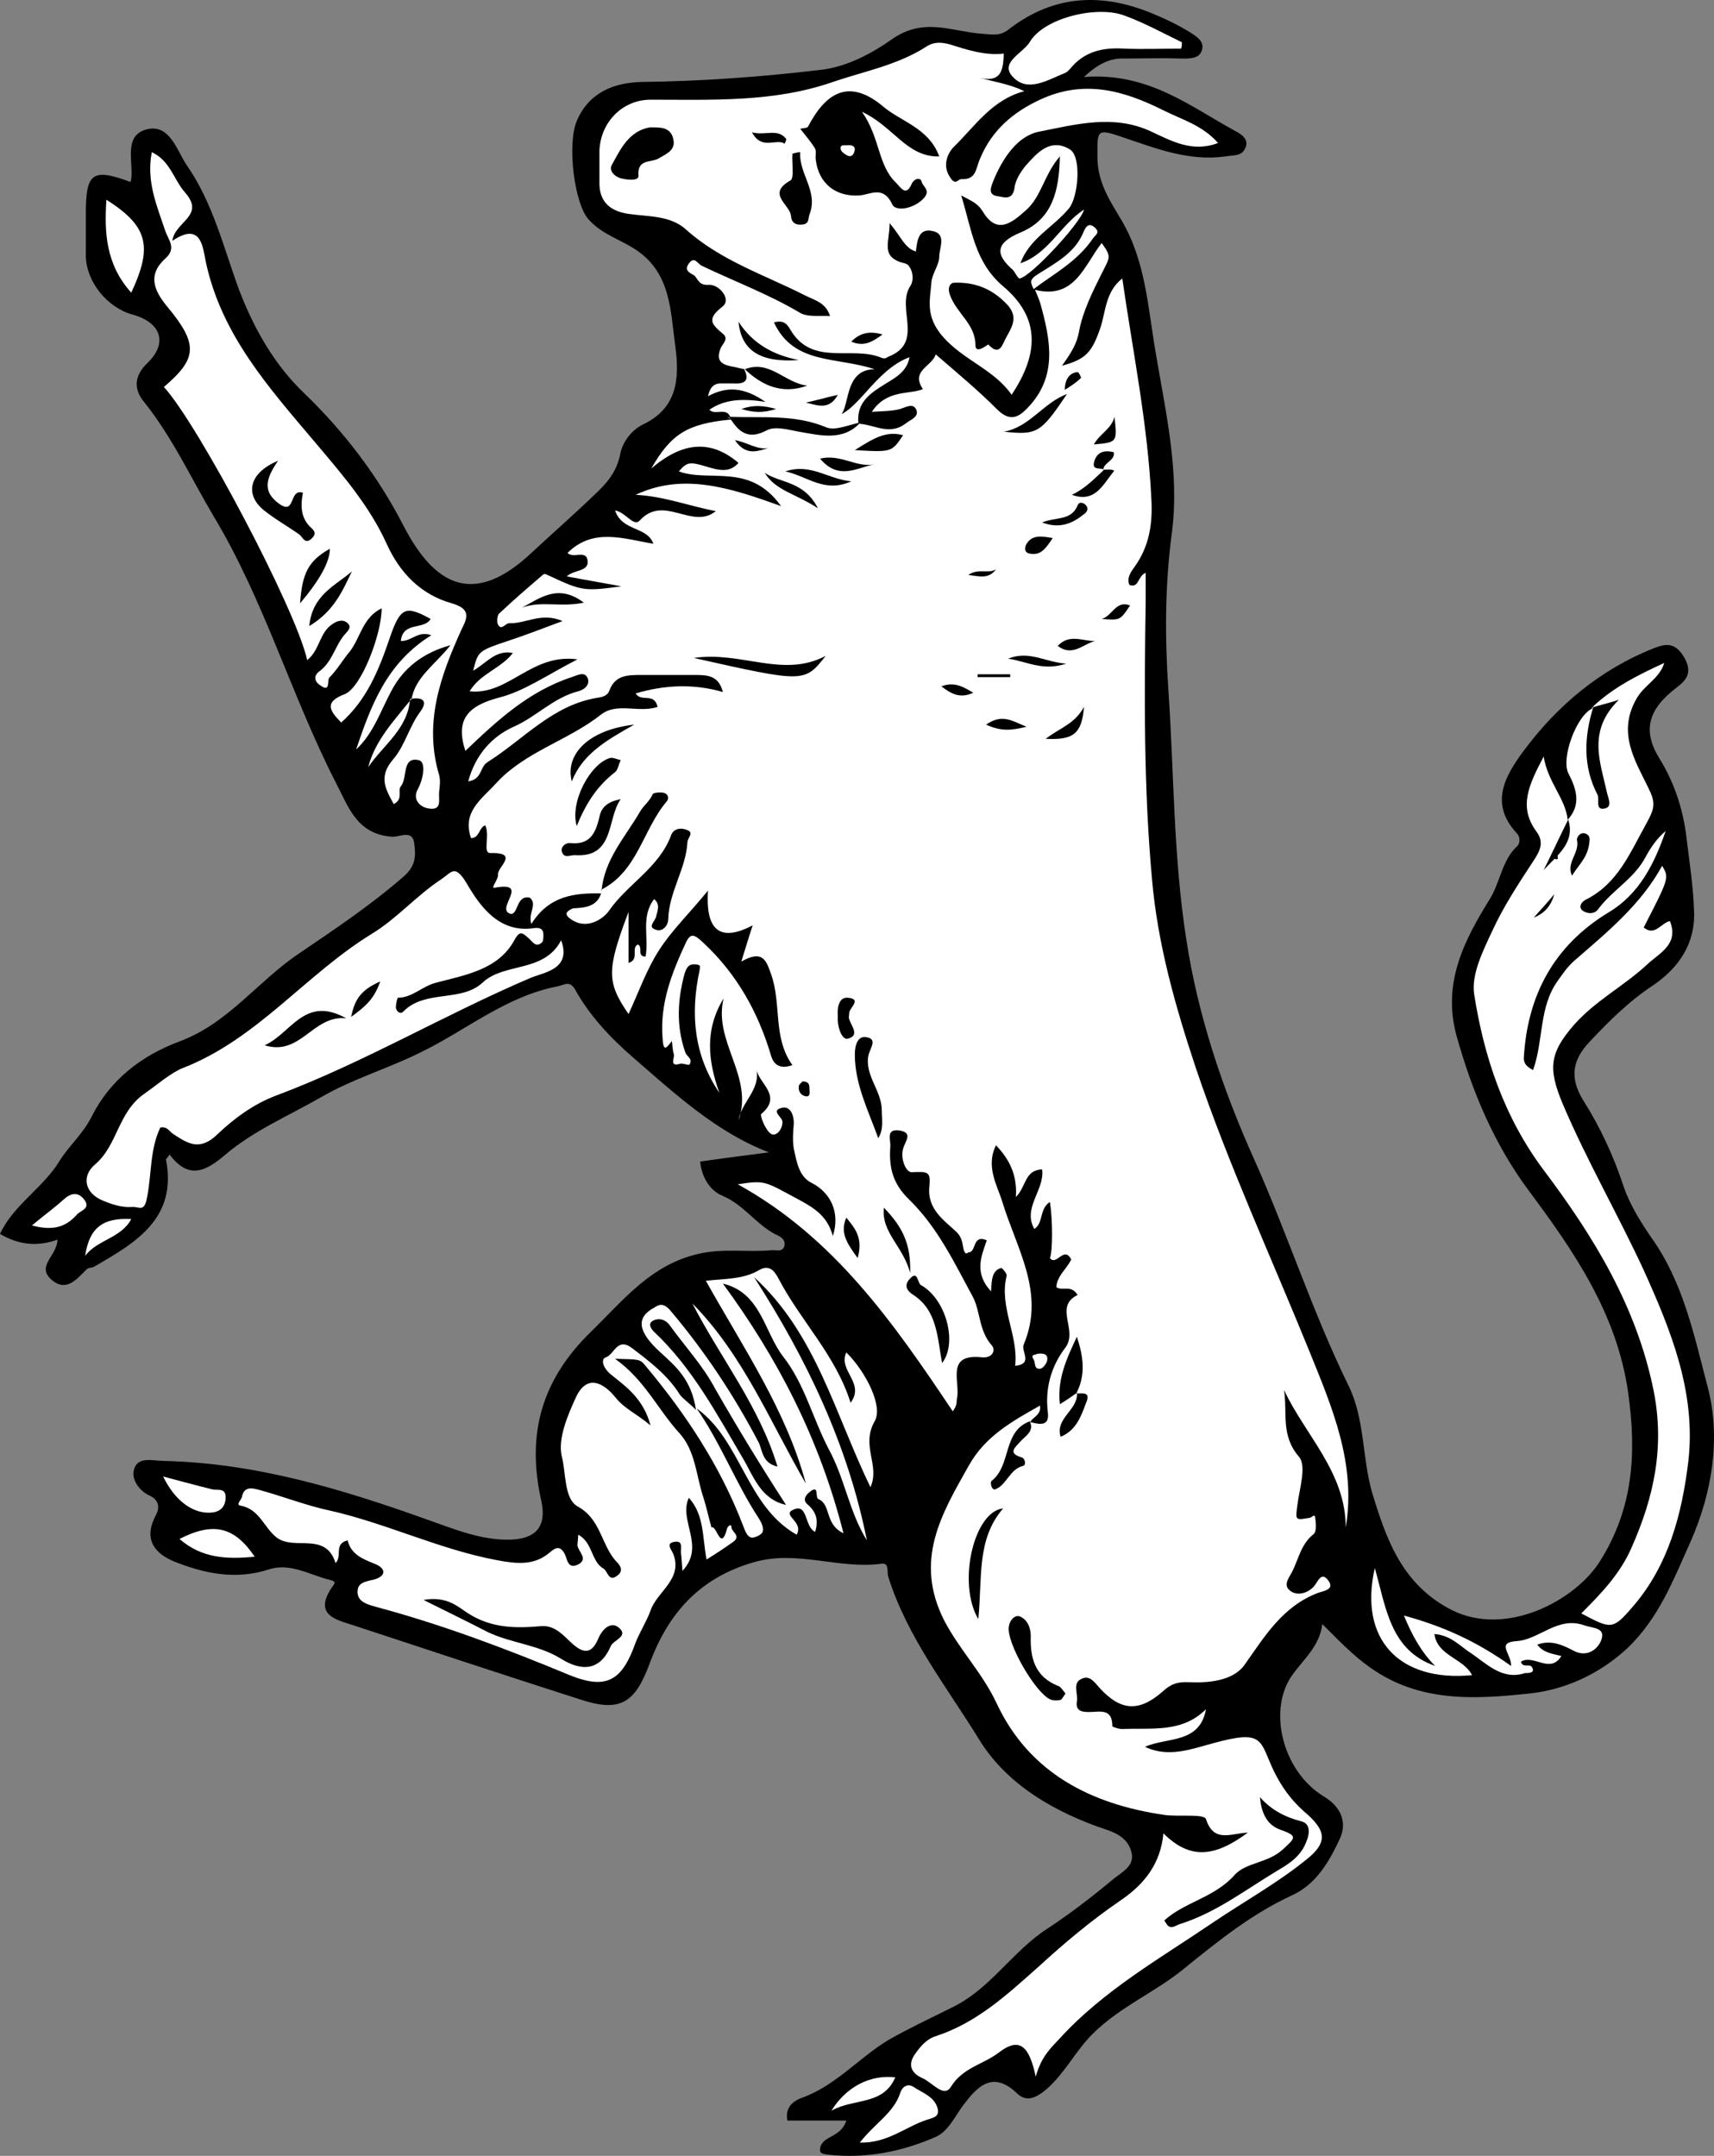 <?xml version="1.0" encoding="UTF-8" standalone="no"?>
<svg
   xmlns:dc="http://purl.org/dc/elements/1.1/"
   xmlns:cc="http://creativecommons.org/ns#"
   xmlns:rdf="http://www.w3.org/1999/02/22-rdf-syntax-ns#"
   xmlns:svg="http://www.w3.org/2000/svg"
   xmlns="http://www.w3.org/2000/svg"
   xmlns:sodipodi="http://sodipodi.sourceforge.net/DTD/sodipodi-0.dtd"
   xmlns:inkscape="http://www.inkscape.org/namespaces/inkscape"
   inkscape:version="1.0 (4035a4f, 2020-05-01)"
   height="303.929"
   width="241.611"
   sodipodi:docname="bull-rampant.svg"
   xml:space="preserve"
   viewBox="0 0 241.611 303.929"
   y="0px"
   x="0px"
   id="Layer_1"
   version="1.1"><rect x="0" y="0" width="241.611" height="303.929" fill="#808080" stroke="none"/><defs
   id="defs10699" /><sodipodi:namedview
   inkscape:current-layer="Layer_1"
   inkscape:window-maximized="0"
   inkscape:window-y="25"
   inkscape:window-x="0"
   inkscape:cy="166.85718"
   inkscape:cx="124.9"
   inkscape:zoom="2.52"
   fit-margin-bottom="0"
   fit-margin-right="0"
   fit-margin-left="0"
   fit-margin-top="0"
   showgrid="false"
   id="namedview10697"
   inkscape:window-height="480"
   inkscape:window-width="820"
   inkscape:pageshadow="2"
   inkscape:pageopacity="0"
   guidetolerance="10"
   gridtolerance="10"
   objecttolerance="10"
   borderopacity="1"
   bordercolor="#666666"
   pagecolor="#ffffff" />
<style
   id="style10528"
   type="text/css">
  .st0{fill:#FFFFFF;}
  .st1{fill:#000000;}
</style>
<g
   transform="translate(-25.1,-33.143)"
   id="g10694">
	<g
   id="g10692">
		<path
   id="path10530"
   d="m 177.9,44 c 9,-0.7 14.9,4.1 21.3,7.6 0.8,0.4 2.1,1.2 1.4,2.5 -0.5,1.1 -1.7,0.9 -2.8,1.1 -5.1,0.7 -9.7,-1.1 -14.4,-2.7 -3.8,-1.3 -3.6,-1 -3.6,2.8 0,3.6 1.8,6.2 3.4,8.9 3.4,5.8 3.7,12.2 4.8,18.6 1.4,8.4 3.4,16.8 2.3,25.4 -1,7.4 -1,14.9 -0.5,22.2 0.8,11.7 0.7,23.5 2.5,35 1.6,10.7 5.1,21.2 9.6,31.2 4.7,10.5 8.2,21.5 13.3,31.9 2.3,4.7 1.9,10.1 3.3,15 2,6.6 4.2,13 11.2,16.6 7.7,3.9 17.4,-1.3 20.9,-6.8 4.8,-7.6 5.2,-15.4 4,-23.9 -1.6,-11.1 -7.6,-19.8 -14,-28.4 -4.9,-6.6 -8,-14 -10.2,-21.9 -2,-7.4 1.1,-13.4 4.7,-19.2 1.5,-2.4 1.7,-5.5 3.9,-7.5 0.4,-0.4 0.4,-1.3 -0.1,-1.8 -3.9,-4.2 -1.6,-8.1 0.9,-11.5 4.8,-6.5 10.9,-11.6 18.5,-14.6 1.8,-0.7 3,-0.7 4.2,1.3 1.2,2.1 0.4,3.2 -1.1,4.3 -3.9,3 -4.9,6 -2.3,10.1 2.2,3.6 3.4,7.6 3.8,11.6 0.4,3.2 0.9,6.5 1,9.8 0.2,4.6 -2.2,8 -5.7,10.4 -3.5,2.3 -6.4,5.2 -9.2,8.2 -2.2,2.4 -2.7,4.9 -0.7,8.1 2.4,3.8 4.3,7.9 5.7,12.2 0.9,2.6 2.5,5.1 3.8,7 4.6,6.4 6.1,13.9 8,21.1 1.9,7.1 0.7,14.9 -2.4,21.9 -2.4,5.3 -4.4,10.7 -8.9,15 -4.1,3.8 -9,5.9 -13.9,6.4 -7.6,0.8 -15.4,1.3 -22.4,-3.7 -2.4,-1.7 -4.3,-3.7 -6.7,-6.1 -0.4,3.1 -2.5,4.8 -4.1,7 -3.7,4.9 -1.6,13.7 4.3,17.3 2.7,1.6 3.2,3.9 2.3,5.9 -1.5,3.2 -3.3,6.5 -6.9,8.1 -5.6,2.6 -10.3,6.4 -15,10.2 -4.1,3.4 -9.1,5.4 -13,9.3 -2.4,2.4 -3.9,5.5 -6.4,7.7 -1.4,1.2 -2.8,2 -4.2,0.7 -3.5,-3.4 -5.7,-0.9 -7.6,1.6 -1.2,1.6 -2.1,3.7 -3.9,4.5 -4.8,2.1 -9.9,3.1 -15.2,2.5 -0.6,-0.1 -1.2,-0.1 -1.1,-0.8 0,-0.5 0.4,-1 0.8,-1.3 1.1,-0.7 2.4,-1.1 2.9,-2.7 -2.9,0 -5.6,0 -8.3,0 -0.4,-1.9 0.9,-2.8 2,-3.2 4.8,-1.7 8.1,-5.7 12.3,-8.2 2.8,-1.6 5.8,-3 8.8,-4.5 5.5,-2.6 8.6,-8 13.6,-11.2 3.2,-2.1 6.3,-4.5 9.3,-7 1.1,-0.9 3,-1.8 2.5,-3.7 -0.4,-1.7 -1.7,-2.6 -3.5,-3.2 -7.2,-2.4 -14,-6.3 -17.9,-12.6 -4.6,-7.5 -10.2,-14.5 -12.9,-23.1 -0.2,-0.7 0.2,-2 -1,-1.8 -6,0.8 -11.9,-2 -18,-0.2 -7.6,2.2 -12,7.2 -14.6,14.2 -2.1,5.7 -4.2,7 -9.9,5.1 -10.6,-3.4 -21.2,-6.9 -31.8,-10.4 -2.4,-0.8 -5.8,-1.4 -3.1,-5.4 0.3,-0.4 0.7,-0.8 -0.2,-1 -2.9,-0.7 -5.7,-2.5 -8.7,-1.5 -4.7,1.5 -9,0.6 -13.3,-1.1 -3.2,-1.3 -4.3,-3.5 -2.6,-6.6 0.8,-1.6 -0.2,-2.4 -0.9,-2.7 -1.7,-0.8 -2.6,-2.5 -2.2,-3.7 0.5,-1.9 2.7,-1.2 4.2,-1.2 13,0.3 25.2,4 37.2,8.3 3.7,1.3 7.5,2.9 11.6,2.8 3.7,-0.1 5.2,-1.9 4.4,-5.5 -2.1,-9.3 0,-17 7,-23.8 4.6,-4.5 8.5,-9.5 15.2,-11 3.4,-0.8 6.8,-0.2 10.2,-0.5 0.6,-0.1 1.4,0.3 1.8,-0.4 0.4,-1 -0.4,-1.5 -1.1,-1.8 -2.8,-1.4 -4.5,-4.2 -7.6,-5.5 -1.7,-0.7 -2.9,-2.6 -3.1,-4.8 3.4,-0.5 6.7,-0.9 9.7,-1.3 -7.4,-2.8 -13.3,-8.3 -19.3,-13.5 -3.1,-2.7 -6,-5.8 -8,-9.4 -0.8,-1.4 -1.5,-0.7 -2.5,-0.5 -7.3,1.4 -12.9,6.2 -19.3,9.3 -4.6,2.3 -9.5,3.7 -14,6.3 -4.5,2.6 -9.5,4.7 -13.5,8.1 -2.8,2.4 -5.2,3.6 -7.9,0 -0.2,0.4 -0.5,0.6 -0.5,0.7 1.6,8.3 -4.2,11.7 -10.1,15.1 -0.3,0.2 -0.8,0.1 -1.1,0.4 -1.4,1.4 -2.9,3.3 -5,1.4 -2.1,-1.9 0.9,-3.4 0.9,-5.6 -2.7,1 -5.4,0.8 -8.1,-0.8 1.9,-4.1 6.1,-6.5 8.4,-10.3 1.3,-2.1 3.3,-3.8 4.5,-6.2 2.6,-5.2 7,-8.6 12.3,-10.6 6.9,-2.5 11.1,-8.5 16.9,-12.4 5,-3.4 10.1,-6.8 14.7,-10.8 1.9,-1.6 1.8,-3.1 1.6,-4.7 -0.2,-2.1 -2.1,-0.9 -3.2,-1 -5,-0.4 -6.1,-4.3 -8,-7.9 C 66.1,131 62.3,117.7 55.2,105.9 52,100.5 49.4,94.8 45.4,89.8 44,88.1 43.9,86.2 45.9,84.3 c 2.9,-2.8 1.9,-5.7 -2.1,-6.8 -3.6,-1 -6.5,-4.6 -6.6,-8.2 0,-2 0,-4 0,-6 0,-5.8 0.9,-6.5 6.3,-4.5 0,-0.1 0.1,-0.3 0.1,-0.4 0.3,-2.5 -1.1,-6.1 2.1,-7 3.3,-0.9 4.3,2.9 5.7,5 3.7,5.3 5.2,11.6 7.4,17.6 2.1,5.5 5,10.6 9.2,14.6 5.7,5.5 10.4,11.7 14,18.7 4.3,8.3 9.8,11.5 18,3.8 3,-2.8 6.1,-5.5 9,-8.3 1.6,-1.5 3,-3.1 3.5,-5.5 0.3,-1.8 1.6,-3.5 3.2,-4.3 4.9,-2.3 5.2,-6.5 4.6,-11 -0.7,-5 -0.6,-10.3 -5.5,-13.6 -2.2,-1.5 -4.9,-2.2 -6.8,-4.4 -1.9,-2.2 -3,-10.4 -1.6,-13.8 1.7,-4 5.2,-5.4 9.1,-5.5 8.4,-0.1 16.8,-0.7 25.2,-1.7 3.8,-0.4 7.4,-2.4 10.1,-4.3 4.5,-3.2 8.5,-1.1 12.7,-0.8 1.5,0.1 2.6,0.4 3.9,-0.7 6.4,-4.9 13.3,-5.1 20.5,-2 1.7,0.7 3.3,1.5 4.8,2.4 0.9,0.6 2.3,1.3 1.8,2.7 -0.4,1.1 -1.6,1.1 -2.8,1.1 -2.9,-0.1 -5.9,0 -8.8,0 -1.4,0.1 -3,0.7 -5,2.6 z"
   class="st1" />
		<path
   id="path10532"
   d="m 146.4,92.9 c 2.1,0.2 4.1,1.6 6.3,0 0.7,-0.6 1.9,-0.9 1.6,-1.9 -0.4,-1.1 -1.4,-0.5 -2.3,-0.2 -1.1,0.3 -2.3,0.3 -4,0.4 2.1,-3.2 5.3,-2.4 7.2,-3.2 -1.8,-2.6 1.3,-3.2 1.8,-4.9 3,2.6 5.9,5 8.6,7.7 1.6,1.6 2.8,1.5 4.3,-0.1 4.3,-4.4 3.3,-9.5 1.9,-14.6 -0.2,-0.7 -0.5,-1.4 -0.8,-2.1 v 0 c 5.6,1.4 6.9,-3.4 9.4,-6.6 1.4,2 1.2,1.9 0,4.3 -1.3,2.6 -2.7,5.4 -3.2,8.2 -0.3,1.7 -1.1,3 -2.4,4.8 3.3,-0.9 4.2,-1.8 5.4,-5.3 0.8,-2.4 0.7,-5.1 3.1,-7 1.5,10.4 3.6,20.6 4.1,31.1 0.2,3.5 -0.3,6.7 -2.4,9.6 -0.5,0.7 -1.1,1.5 -0.7,2.5 1.4,0.5 1.1,-1.2 2.3,-1.7 0,1.4 0,2.6 0,3.9 -0.2,13.1 -0.3,26.3 0.9,39.4 0.8,9.1 3.3,17.9 6.2,26.6 4.6,13.6 10.6,26.6 16,39.9 3.2,7.9 6.6,15.8 5.1,24.8 0,-7.8 -5.7,-13 -8.7,-19.4 0.5,3.2 -0.5,6.4 2.1,9.4 1.1,1.3 0.1,4.4 -0.2,6.7 -0.3,2.3 -0.4,2.3 1.8,1.9 0.3,-0.1 0.6,-0.6 0.7,0 0.1,0.8 0.2,1.9 -0.2,2.3 -1.7,1.3 -2.1,3.3 -2.9,5 -0.4,1 -1.7,2.2 -0.3,3.1 0.9,0.6 2.3,0.3 3.2,-0.7 0.5,-0.5 1,-2.2 2,-0.9 1,1.3 -0.5,1.5 -1.4,1.8 -5,1.9 -7.5,6.1 -10.4,10.2 -1.7,2.3 -5.3,2.5 -7.7,2.4 -1.8,-0.1 -2.7,0.3 -3.8,1.3 -3.3,2.9 -5.9,2.8 -8.9,-0.5 -0.8,-0.9 -1.4,-1.8 -2.5,-1.3 -1.4,0.6 -0.5,2.1 -0.7,3.2 -0.2,1.3 0.6,1.5 1.7,1.5 1.5,0 3.3,-0.6 3.3,2 0,0.1 0.9,0.4 1.4,0.4 4.1,-0.2 8.4,0.6 11.8,-2.8 -0.9,4.9 -5.4,3.9 -8.6,5.3 3.3,1.6 6.6,0.3 9.6,-0.5 7.3,-2 6.5,-0.4 8.6,4 1.1,2.2 2.4,4 4.2,5.6 3.2,2.7 3.5,4.4 0.1,7 -4,3.2 -8.5,5.7 -12.8,8.6 -7.5,5.1 -15.5,9.6 -21.7,16.4 -1.2,1.3 -2.6,2.5 -3.4,5.4 -0.9,-4.2 -2.2,-5.7 -5.2,-3.4 -2.2,1.7 -5.1,2.1 -6.8,4.9 -1,1.5 -2.6,-0.7 -4,-1.3 -2,-0.9 -1.8,-2.3 -1,-3.4 0.7,-1 1.6,-2.1 2.9,-2.5 5.8,-1.9 10,-5.8 14.5,-9.8 3.6,-3.3 7.4,-6.5 11.5,-9.3 3.4,-2.3 5.7,-5.2 6.1,-9.5 3.8,3.8 7.3,3.3 11.9,-0.1 -2.4,0.1 -4.8,1.5 -5.9,-1.9 -0.3,-0.8 -3.9,-0.3 -5.9,-0.6 -10.3,-1.5 -19,-5.9 -23.6,-15.7 -2,-4.3 -5.2,-7.5 -7.4,-11.7 -4.3,-8.5 -0.4,-15 3.5,-21.9 2.3,-4.1 6.1,-6.2 10,-8.4 0.2,1.4 -1.1,1.6 -1.4,2.4 -1.2,2.3 -4,3.9 -2.7,6.9 -0.8,-2.8 1.5,-4.7 2.6,-7 1.3,0.3 2.9,0.8 2.6,-1.4 -0.4,-3.4 0.5,-6.5 2.5,-9.1 1.8,-2.5 -1.7,-5.7 1.7,-7.4 -0.9,-1.5 -2.2,-0.5 -3,-1.1 0.1,-1.6 1.5,-2.6 2.1,-3.9 -1,-2 -2.1,1 -3,-0.2 0.4,-0.9 0.4,-5.4 0,-7.9 -1.5,0.9 -0.9,3 -2.2,3.8 -1.7,-3 1.5,-5.5 1.1,-8.4 -2.5,0.1 -2.2,2.4 -3.7,3.9 0.2,-3 -0.8,-5.2 -2.8,-7.3 -1.5,3 0.2,5.7 0.9,8 2,6.6 6.1,12.8 3,20.1 -0.4,1 1.4,2.7 -1.2,3 0.5,-4.3 -2.3,-8.3 -1.2,-12.7 0.1,-0.3 -0.7,-1.2 -0.8,-1.1 -1.3,0.4 -1.3,1.7 -1.4,3.3 -2.4,-2.6 -1.4,-4.9 -0.6,-7.2 -2.1,-0.9 -1.4,1.7 -2.6,1.7 -0.4,0.3 -0.4,0.1 -0.6,-0.2 -0.3,-0.9 -0.1,-1.8 -1.2,-2.8 -1.6,-1.5 -4,-3.1 -3.7,-6.2 0.2,-2.2 -0.1,-2.2 -2.5,-2.1 -0.8,0 -1.6,-1.9 -1.2,-3.3 0.3,-1.1 1.5,-2.3 -0.6,-2.6 -1.9,-0.2 -1.1,1.4 -1.2,2.3 -0.2,2.9 0.3,5.2 2.7,7.5 4,3.9 6.4,9 9,13.8 1,2 0.8,4.7 2.6,6.7 0.6,0.7 0.1,1.8 -1.3,1.7 -5.3,-0.6 -3.1,3.4 -3.6,5.8 -0.1,0.4 0.1,0.9 -0.6,1.8 -8.3,-12.4 -16.7,-24.5 -30.3,-32 3.9,-0.6 3.8,-0.4 8.3,2 2.2,1.2 4.3,2.3 5.1,5.3 1.1,-3.4 -0.4,-6.2 -3,-7.5 -1.8,-0.9 -2.1,-3 -2.5,-4.8 -0.2,-1.2 -0.1,-2.4 0,-3.6 0,-1.2 -0.5,-2.4 -1.6,-2.2 -1.8,0.4 0,1.3 0,2 0,1.1 -0.9,2.1 -1.6,1.7 -0.8,-0.5 -1.6,-2.6 -1.4,-2.8 3.1,-2.6 -0.4,-4.3 -0.7,-6.4 0.7,2.9 -2.1,4.7 -2.5,7.3 2.2,-6.2 -3.6,-11.1 -2.1,-17.2 -2.7,4.4 -2.2,8.8 -0.6,13.3 -3.6,-5.3 -4.1,-11.1 -2.8,-17.2 0.1,-0.7 0.2,-0.8 -0.5,-0.9 -1,-0.1 -1.3,0.4 -1.6,1.3 -1,3.7 -1.2,7.4 0.1,11.1 0.2,0.6 1.1,0.9 0.6,1.7 -0.1,0.2 -0.9,-0.2 -1.3,-0.1 -1.6,0.5 -0.8,-0.8 -0.9,-1.3 -0.2,-0.6 -0.2,-1.3 -0.3,-1.9 -0.8,1.1 -1.2,1.5 -1.3,-0.4 -0.4,-4.9 1.3,-9.2 3.3,-13.5 0.7,-1.5 1.3,-1 2.5,0.1 4.7,4.4 7.7,9.8 9.5,15.9 0.4,1.3 1.3,1.9 3,1.3 -2.8,-3.9 -1.5,-8.6 -3,-12.8 -0.7,-2 -1.2,-3.5 -4.2,-1.8 0.6,-1.9 1,-3.3 1.6,-5.1 -4.2,2.2 -6.7,1.2 -6.3,-4.9 -2.7,3.3 -5.1,5.6 -6.9,8.4 -1.8,2.8 -2.9,6 -4.3,9 -3.1,-4.5 -3.1,-6.2 0,-14.4 0,2.8 0,5 0,7.2 1.6,-0.5 0.3,-2.1 1.3,-2.6 0.8,0.3 -0.2,1.7 1.1,1.7 0.5,-2.7 -0.7,-5.6 1.2,-8.1 0.9,0.7 0.5,1.6 0.3,2.4 -0.1,0.7 -1.3,1.5 -0.1,1.9 1,0.4 1.8,-0.6 1.8,-1.5 0.1,-3.8 2.5,-7.1 2.7,-10.8 0,-0.7 1.1,-1.4 -0.2,-1.8 -0.8,-0.3 -1.8,-0.1 -2.1,0.8 -1.7,4.6 -6.2,6.9 -8.8,10.7 -0.8,1.1 -3.2,2.8 -5.5,1 -0.4,-0.3 -0.5,-0.6 -0.4,-0.8 0.2,-0.3 0.6,-0.5 0.9,-0.6 1.7,-0.1 3.4,-0.2 4,-2.3 2.7,-3.5 5.2,-7.2 7.3,-11.6 -3.2,3.8 -4.9,8 -7.2,11.8 -3.9,-0.1 -7.5,0.3 -10,4.3 -0.5,-1.6 0.9,-2.7 -0.2,-3.7 -1.9,-0.4 -1.6,2.1 -2.6,2.3 -2.6,-0.5 2.9,-4.7 -2.4,-3.7 -0.6,0.1 0.6,-1.2 0.5,-1.9 -0.1,-1 3.1,-3.1 -1.1,-3 -1.1,0 0,-2.5 -0.7,-3.9 -0.9,0.3 -0.8,1.8 -2,1.8 -1.3,-3.7 1.5,-5.5 3.5,-7.7 4.1,-4.5 10.1,-6 14.8,-9.7 2.3,-1.8 5.3,-0.2 8,-1.1 -0.5,-2.1 -2.3,-0.6 -3.1,-1.9 4.1,-1.2 8.1,-1.4 12.3,-0.2 -0.6,-2.3 -2.1,-2.4 -3.9,-2.4 -2.5,0 -5.1,0 -7.6,0 -1.9,0 -3.7,0 -4.5,2.2 -0.2,0.6 -0.8,0.9 -1.6,1 -6.4,1 -10.5,5.9 -15.6,9.1 -1.1,0.7 -0.7,2.4 -2.7,2.7 1,-3.7 3.3,-6.3 6.4,-7.7 3.2,-1.4 5.6,-4.1 9.1,-5 0.8,-0.2 1.6,-0.8 1.4,-1.7 -0.4,-1.2 -1.4,-0.6 -2.3,-0.3 -6.1,2 -10.6,6.2 -15,10.4 -1.4,-4.3 0.2,-6.3 4.7,-7.5 3.6,-0.9 6.8,-3.2 11.1,-5.4 -6.5,-0.9 -9.7,5.1 -15.2,4.5 1.5,-2.5 4.4,-3.2 6.1,-5.4 -2.4,-0.5 -3.7,1.4 -5.6,2.5 0.7,-2.8 0.7,-2.8 5.2,-4.3 2.4,-0.8 4.7,-1.7 7.4,-2.7 -3,-1.3 -5.2,0.4 -7.5,0.3 -0.6,0 -1.1,1.1 -1.6,0.2 -0.2,-0.4 -0.1,-1.2 0.1,-1.5 2,-1.9 4.1,-3.7 6.2,-5.5 0.3,-0.3 0.6,0 0.9,0.1 4.7,2.2 5,2.2 10.2,1.5 -2.7,-0.5 -5.1,-0.9 -7.7,-1.4 1,-1 3.3,-0.6 2.9,-2.4 -0.3,-1.3 -2,-0.1 -2.8,-0.9 3.6,-3.6 7.9,-2 12.1,-1.3 -0.9,-2.5 -4.4,-1.7 -5.4,-4.7 1.6,0.3 2.6,2.4 3.5,1.4 3.4,-3.7 7.4,1.4 10.7,-1.3 -3.7,-0.7 -7.3,-2.1 -11.3,-2.3 6.6,-3.1 13.1,-1.1 20.5,1.6 -4.4,-6.2 -10.1,-3.3 -14.4,-4.9 1.1,-1.3 1.5,-1.4 3.8,-0.7 1.7,0.5 3.3,1 4.6,-0.5 -4,-3.4 -8,-2.9 -12.3,0.8 2.8,-4.9 5.1,-6.3 11.1,-6.9 0.2,0 0.4,0.1 0.6,0.1 5.7,1.1 11.4,1.5 17.1,0.7 0.3,-0.3 0.5,-0.3 0.7,-0.2 z"
   class="st0" />
		<path
   id="path10534"
   d="m 128.1,92.1 c -0.5,-1.7 -2.2,-0.3 -3,-1.2 2.2,-1.5 4.7,-1.6 7.9,-1.1 -2.9,-2 -5.3,-2.3 -8.1,-0.8 0.3,-1.3 0.8,-1.7 1.6,-1.8 0.7,0 1.3,0 2,0 1.6,0.1 2.3,-0.4 1.5,-2 2.6,0.2 4.6,2.6 7.5,2 -2.8,0.6 -4.8,-1.9 -7.4,-2 -0.6,-0.1 -1.3,-0.3 -1.9,-0.4 -1.5,-0.3 -2.2,-0.9 -1.5,-2.6 0.2,-0.5 1.2,-1.3 0.3,-2 -1.5,-1.3 -2.4,-2 -0.1,-3.8 1.4,-1 -0.4,-3.2 -1.9,-3.1 -1.4,0.1 -1.5,-0.8 -2,-1.3 -0.4,-0.3 -1.6,-0.6 -0.8,-1.7 0.8,-1.1 1.2,0 1.8,0.3 4.6,2.2 9.4,4 13.8,6.6 1.1,0.7 2.8,0.4 4.3,0.5 -0.6,-1.9 -2.1,-2.2 -3.5,-2.9 -5.7,-2.9 -11.9,-4.9 -16.8,-9.3 -2.2,-2 -5.3,-1.8 -8.1,-2.2 -2.7,-0.4 -4.2,-1.8 -4.1,-4.6 0,-1.5 0,-2.9 0,-4.4 0.2,-4 3.3,-7.1 7.2,-7.1 8.6,0 17.4,0.4 25.7,-2.5 4.4,-1.5 9.2,-2.4 13.2,-5 1.1,-0.7 2.1,-0.6 3.3,-0.3 2.5,0.8 5,1.6 7.6,1.3 -0.1,2.1 -0.2,4.2 -3.5,3.4 2.3,0.6 4.3,0.9 6.4,1.9 -4.6,1.2 -7,5 -10,7.9 -0.6,0.6 -1.7,2.4 -0.5,4.2 0.8,1.3 1.1,0.3 1.6,0.3 2.2,0.1 2,-1.5 2.7,-3 1.6,-3.8 4.5,-6.4 8.4,-8.2 6.2,-2.9 11.8,-1.3 17.4,1.5 2.6,1.3 5.5,2.1 7.7,4.6 -3.6,1.4 -6.6,-0.3 -9.4,-1.6 -5.3,-2.5 -10.7,-1 -15.8,0 -3.1,0.6 -5.2,3.8 -6.5,7 -0.3,0.8 -0.8,1.9 0.6,2.1 0.8,0.1 2.1,0.7 2.4,-1.1 0.1,-1.1 0.8,-2.2 1.5,-3.1 1.6,-1.8 3.5,-4.1 6.3,-2.4 1.7,1 1.2,6.7 -0.1,8.3 -2.2,2.7 -5.7,4.3 -6.9,7.9 0.2,0.8 -0.1,1.1 -0.9,0.9 -2.7,-2.3 -2.6,-3.9 1,-5.4 4.5,-1.9 5.4,-5.9 5.5,-10.7 -2.2,2.5 -2.6,5.7 -4.8,7.6 -2,1.8 -4.1,3.5 -6.1,0.1 -0.7,-1.1 -1.5,-1.4 -3,-2.2 1.5,4.9 1.9,9.4 5.9,12.8 5.1,4.3 5.2,9.3 1.2,15.3 -2.5,-3.6 -6.7,-4.8 -9.7,-8.2 -2.5,-2.9 -1.8,-5.1 -1.6,-7.7 0.1,-1.2 1.1,-2.4 1.1,-3.6 0,-1.2 1.1,-3.2 -1,-3.6 -2,-0.4 -2.1,1.5 -2.3,2.9 -1.6,-0.5 -2,-2 -3.7,-4 0,2.7 -1.2,4.5 1.5,5.5 0.4,0.1 0.9,0.2 1.1,0.4 0.8,0.9 0.8,2.3 0.3,3 -2,3.1 2,7.9 -3,9.9 -0.3,0.1 -0.4,0.4 -1,0.2 -4.2,-1.8 -9.8,1.3 -12.9,-4 -0.4,-0.7 -0.9,-1.4 -2.3,-1 2.8,6 8.8,4.8 14.2,6.6 -5.1,0 -3,7.3 -5.8,6.7 3.4,-0.5 5.7,-6.5 10.7,-8.4 -0.3,1.9 -1.8,2.8 -3.3,3.7 -2.1,1.3 -4.2,2.6 -3.9,5.6 0,0 0.1,-0.1 0.1,-0.1 -2.3,1.4 -4.9,1.8 -7.3,0.7 -3.7,-1.6 -7.8,0.9 -11.3,-1.5 z"
   class="st0" />
		<path
   id="path10536"
   d="m 134.7,239.9 c -2.6,-8.6 -8.1,-15.4 -12,-23 7.2,7.3 11,16.8 16,25.4 -2.8,-10.4 -8.8,-19.1 -14.1,-28.6 2.8,-0.3 5.3,-0.2 7.5,-1.5 1.7,-1 2.4,0.6 2.8,1.3 3.1,5.9 8,10.7 10.1,17.4 2.1,-2.8 -1.8,-4.5 -0.6,-7.1 2.8,2.8 5.2,7.6 4,9.7 -2,3.5 0.8,6.2 -0.6,9.3 -5,-10.3 -7.7,-21.7 -16.4,-29.6 7.4,11.5 13.2,23.6 15.9,37.1 -2.5,-4 -3.1,-8.7 -5.4,-12.9 -2.2,-4.2 -3.4,-9.2 -6.4,-13 -2.7,-3.5 -3.1,-9 -8.5,-10.3 7.7,10.5 13.6,21.8 17,35.2 -2.7,-1.3 -1.7,-4 -3.5,-4.8 -0.6,-0.2 0.2,-2.2 -1.3,-1 -0.5,0.4 -1,1.1 -0.3,1.7 1.3,1.1 1.6,2.3 1.1,3.9 -1.5,-0.7 -1,-3.9 -2.9,-3.2 -2.1,0.8 1.4,1.7 0.3,3.6 -7.1,-4 -7.8,-13.3 -14.1,-17.8 3.4,4.9 5.5,10.5 8.7,15.4 0.4,0.6 0.8,1.4 0.6,2 -0.1,0.4 -1.2,0.9 -1.6,0.8 -0.7,-0.2 -0.9,-1.1 -1.2,-1.8 -3.2,-8.3 -8,-15.6 -13.7,-22.4 -0.8,-1 -0.9,-0.9 -4.3,-1 4.2,3 6,7.1 9,10.4 2.4,2.6 2.4,6.1 3.5,9.3 0.4,1.3 0.7,2.7 1.1,4.1 0.7,-0.5 1.3,3.6 2.2,0.1 0.1,-0.3 0.6,-0.7 0.6,-0.2 0,0.7 1.3,1.2 0.4,2 -1.1,0.8 -2.3,1.6 -3.9,2.6 -0.6,-3.1 -0.3,-6.3 -2.5,-8.7 -1.5,3.2 2.4,6.8 -0.9,10.3 -0.1,-1.1 -0.1,-1.7 -0.2,-2.4 -0.1,-0.7 0.4,-1.9 -0.9,-1.7 -1.3,0.2 -0.5,1 -0.2,1.7 1.4,3.6 -2.3,5.3 -3.2,8 -0.5,1.4 -1.5,3 -2.1,4.5 -1.9,5.4 -4.1,6.7 -9.3,4.6 -8.9,-3.7 -17.9,-7.1 -27.2,-9.6 -1,-0.3 -2.6,-0.6 -2.7,-2 -0.1,-1.5 1.2,-1.6 2.4,-1.9 1.7,-0.5 1.6,-1.6 0,-2.2 -1.7,-0.7 -3.3,-1.3 -3.8,-3.3 -2,0.5 -0.7,2.2 -1.7,3.2 -1.4,-4.5 -5.8,-1.7 -8.3,-3.6 -1.8,-1.4 -2.4,-4 -5.1,-4.5 -0.7,-0.1 0.1,-0.8 0.2,-1.2 0.3,-1.7 1.7,-1.2 2.5,-1 3.3,0.9 6.6,2.2 9.9,2.9 8,1.8 15.5,5.5 23.6,7 2.7,0.5 5.2,0.8 7.4,-1.1 0.9,-0.8 1.5,-0.9 2.1,0.2 0.4,0.8 0.4,2.2 1.9,1.5 1.5,-0.8 0,-1.8 -0.1,-2.7 0,-0.4 0.1,-0.8 0.1,-1.5 2.1,1.1 1.8,3.8 3.6,4.8 0.6,0.4 0.7,2 2,0.9 1,-0.8 0,-1.7 -0.3,-2 -2.1,-2.4 -2.1,-5.9 -5.4,-7.7 -1.9,-1.1 -1.6,-4.7 -2.2,-7 -0.6,-2.5 0.8,-5.8 2,-8.4 1.6,-3.4 4,-1.9 5.6,0.1 1.3,1.6 2.9,2.2 4.9,3.9 -1,-3.8 -3.5,-5.5 -5.6,-7.2 -1.2,-1 -1.4,-2.2 -0.7,-2.4 1.2,-0.4 1.6,-2.9 3.7,-1.3 2.5,1.9 5,3.8 6.7,6.5 0.4,0.6 1.1,1 2.3,2.2 -0.6,-4.2 -2.8,-6.1 -5,-8.1 -3.2,-2.9 -3.5,-4.9 -0.9,-6.3 0.5,-0.3 1.2,-0.9 2.3,0.4 4.9,5.8 9,12 12.5,18.7 0.5,1.2 0.5,2.8 2.6,3.3 z"
   class="st0" />
		<path
   id="path10538"
   d="m 249.5,132.9 c 2.9,-2.8 6.5,-4.6 10.2,-6.3 -0.7,2.3 -2.9,3.1 -4,5.2 -2.6,4.7 -0.1,8.6 1.7,12.3 1.1,2.2 1,2.9 -0.2,5.1 -2.3,4.1 -4,8.5 -8.6,10.8 -0.6,0.3 -1.1,1.1 -0.3,1.6 0.7,0.4 1.6,0.4 2.1,-0.3 2,-2.7 5.1,-4.3 6.7,-7.4 0.7,-1.3 1.6,-2.6 2.8,-3.6 -1.6,4.6 -3.7,8.9 -8.1,11.5 -7.7,4.7 -11.4,11.7 -11.9,20.5 0,0.8 0.4,1.2 1.3,1.7 1.5,-4.1 0.8,-8.9 3.5,-12.6 0.7,-1 1.3,-1.9 2.3,-2.8 4.6,-4 9.4,-7.9 12.4,-13.4 1,1.7 1,1.7 -2.6,8.7 1.6,1.3 2.5,-0.7 3.7,-0.9 1.3,3.3 -1.5,4.5 -3.2,6.1 -3.2,3 -7.3,5.1 -10.3,8.5 -3.5,4 -3.7,6.2 -1.6,11.2 3.4,8 7.8,15.6 11.4,23.4 3.8,8.4 7.4,17.2 6.3,26.9 -0.9,7.5 -2.8,14.7 -7.8,20.5 -2.9,3.4 -3.1,3.2 -7.3,1 2.8,-2.8 5.5,-5.6 7.1,-9.3 3.1,-7 4.7,-14.1 3.1,-22.1 -2.4,-11.9 -8.5,-21.8 -15.5,-31.1 -5.6,-7.5 -8.4,-15.9 -9.8,-24.8 -0.4,-2.8 1.2,-6 2.5,-8.8 1.6,-3.5 3.7,-6.7 5.8,-9.9 1,-1.5 1.6,-2.7 0.5,-4.2 -2.6,-3.5 -1.1,-6.6 1,-10.6 0.6,3.7 3.1,5.9 3.4,9 -0.2,1.9 -1.1,3.5 -1.9,5.1 -0.1,0.5 0.5,0.4 0.5,0.3 -0.3,-2 1.8,-3.4 1.3,-5.4 2,-2.1 1.4,-4.3 0.2,-6.6 -1.1,-2.1 1.1,-8.2 3.4,-9.2 0.7,3.6 -1.1,7.4 0.7,10.4 -0.6,-2.8 -1.5,-6.1 0.3,-9.4 0.6,-1.1 -0.9,-0.5 -1.1,-1.1 z"
   class="st0" />
		<path
   id="path10540"
   d="m 83.1,131.8 c 0.5,-3.2 3.3,-4.9 5.5,-7.7 -4,1.1 -6.6,3.3 -8.2,6.2 -1.6,2.9 -2.6,6.2 -5.1,8.5 2.1,-6.2 4.3,-12.2 10.6,-16.1 -1.9,-0.7 -2.8,0.9 -4.3,0.8 0.3,-2.8 3.3,-1.5 4.2,-3.1 -3.6,-2 -4.3,-1.6 -5.8,2.8 -1.5,4.4 -3.2,8.6 -6.8,11.8 -1.7,-1.7 -2.4,-2.9 0.5,-4 2.3,-0.9 5.2,-8.4 5.2,-12.1 -2.7,1.3 -3,4.2 -4.5,6.1 -1,1.2 -1.8,2.6 -2.9,3.7 -0.3,0.4 0.2,2.1 -1.2,1.1 -0.8,-0.5 -1.1,-1.3 -0.2,-2 1.8,-1.3 2.2,-3.5 3.5,-5.1 0.4,-0.5 1.1,-1 0.6,-1.6 -0.6,-0.7 -1.5,-0.5 -2.2,0 -1.9,1.2 -1.8,3.7 -3.6,5.1 -1.5,-7 -15.4,-33.3 -20.2,-38.5 4.7,-4 4.9,-6 0.5,-11.3 -2,-2.4 -2.8,-4.6 -0.2,-6.9 1.5,-1.4 0.3,-2.6 -0.1,-3.8 -1.2,-3.6 -2.7,-7 -1.9,-11.1 2.6,1.2 3.1,3.9 4.7,5.7 2.9,3.3 -1.5,4.1 -1.8,6.8 4.1,-2.8 4.3,1 4.7,2.9 2.2,10.4 9,17.9 15.5,25.6 3.8,4.5 7.6,8.9 10,14.2 1.9,4.2 4.9,7.2 9.2,8.4 2.7,0.8 2.2,2 1.4,3.6 -3,6.6 -5.4,13.2 -3.2,20.6 0.2,0.7 0.1,1.6 0,2.4 -0.1,1.1 0.5,2.7 -1.6,2.3 -1.4,-0.3 -2.1,-1.5 -1.4,-2.7 0.8,-1.5 1.2,-3.9 0.1,-4.1 -2.4,-0.5 -1.5,2.5 -2.5,3.7 -0.5,0.6 0.4,1.8 -1,2.5 -1.2,-2.2 -2.2,-3.9 0,-6.4 1.6,-1.9 2.2,-4.6 3.8,-6.7 1.2,-1.7 -0.1,-2 -1.5,-1.7 z"
   class="st0" />
		<path
   id="path10542"
   d="m 104.2,165.7 c 1.5,4.1 -2.4,4.5 -4.3,5.3 -12.2,5.2 -23.6,12 -35.9,16.6 -3.2,1.2 -6,3.3 -8.3,5.5 -2.5,2.4 -4.2,1.2 -6.2,-0.1 -0.5,-0.3 -0.8,-1.1 -1.8,-0.9 -1.5,3.1 -1.2,6.6 -1.9,10 -0.4,2 -1.1,1.1 -2.1,1.2 -1.5,0.1 -2.9,-0.4 -4.1,-0.9 -2.5,-1 -3.1,-3.4 -1.1,-5.1 3.2,-2.7 3.2,-7.4 7,-10 1.7,-1.2 3.8,-3 5.4,-3.6 10.5,-4.1 17.3,-13.2 26.6,-18.9 3.6,-2.2 6.3,-5.4 9.8,-7.7 1.5,-1 1.9,-2.2 3.6,0.6 1.8,3.1 4.5,7 9.4,6.3 0.6,-0.1 1.4,-0.1 1.4,0.9 0,0.4 0,0.9 -0.2,1.1 -0.9,0.8 -1.3,-0.1 -1.9,-0.6 -0.8,-0.7 -1.2,-1.2 -2,0.3 -2.3,4.2 -7,4.9 -11.1,6 -1.9,0.5 -3.3,2.1 -5.3,2.1 -0.1,0 -0.3,0.9 -0.3,1.4 0.1,0.6 0.7,1 1.1,0.5 3.1,-3.1 8.2,-1.2 11.2,-4.1 3.1,-2.8 8.6,-1.3 11,-5.9 z"
   class="st0" />
		<path
   id="path10544"
   d="m 232.6,269.3 c -10.3,1 -16,-5.1 -13.7,-15.1 1.6,5.7 2.2,11.6 8.5,13.8 -1.9,-1.9 -3.2,-4.2 -4.4,-7.1 5.5,1.5 10.2,3.6 15.1,7.1 0.1,-1.7 -2.2,-3.3 0.8,-3.5 3.2,-0.2 5.8,-3.6 9.6,-2.2 1.2,0.4 3,0.3 2.3,2.1 -0.5,1.3 -2,2.4 -3.8,1.5 -1.7,-0.9 -3.3,-1.6 -5.2,-0.9 0.8,1.1 2.1,1.3 3.4,1.6 -1.6,2.6 -3.9,-0.3 -5.7,0.8 0.2,0.9 1.2,0.3 1.5,0.7 0.7,1 -0.7,0.9 -0.9,0.9 -3.3,1.1 -5.5,-1.4 -7.8,-2.9 -1.5,-1 -2.7,-2.4 -5,-2.6 0.4,3.1 4.1,3.4 5.3,5.8 z"
   class="st0" />
		<path
   id="path10546"
   d="m 191.6,40 c -2.7,0 -5.3,0.1 -8,0 -3.1,-0.2 -5.7,0.4 -7.7,2.9 -0.2,0.2 -0.4,0.4 -0.6,0.5 -2.5,1 -5.4,2.9 -7.5,0.5 -1.8,-2 1.6,-3.3 2.5,-4.9 2,-3.3 9.3,-5.1 13.2,-3.7 2.8,1 5.5,2.5 8.2,3.8 0,0.4 0,0.6 -0.1,0.9 z"
   class="st0" />
		<path
   id="path10548"
   d="m 43.6,74.4 c -3.6,-4 -3.8,-8.5 -3.5,-13.1 5.8,3.7 6.6,6.5 3.5,13.1 z"
   class="st0" />
		<path
   id="path10550"
   d="m 146.3,335.2 c 2.1,-2.7 4.8,-4.2 5.7,-7 0.4,-1.2 1.3,-1.2 1.8,-0.9 1.3,0.9 3.1,1.4 3.5,3.2 0.2,1.1 -0.7,1.2 -1.6,1.5 -3,1 -5.5,3.3 -9.4,3.2 z"
   class="st0" />
		<path
   id="path10552"
   d="m 61,252.6 c -4,0.4 -7.5,0.2 -10.6,-2.5 4.7,-2.4 7.7,-1.8 10.6,2.5 z"
   class="st0" />
		<path
   id="path10554"
   d="m 48.1,241.3 c 2.7,0.7 4.8,1.3 6.9,1.8 0.8,0.2 2,-0.3 1.9,1.3 -0.1,1.5 -1.1,2 -2.4,2 -2.4,0 -4.8,-1.8 -6.4,-5.1 z"
   class="st0" />
		<path
   id="path10556"
   d="m 151.3,326 c -1.7,4 -5.8,2.9 -9,4.7 2.1,-3.4 5.5,-5.1 9,-4.7 z"
   class="st0" />
		<path
   id="path10558"
   d="m 29.6,205.9 c 1.8,-1.5 3.2,-2.5 4.4,-3.6 1.1,-1 2.1,-1.2 3,0 0.9,1.2 -0.5,1.5 -1,2 -1.4,1.6 -3.1,2.5 -6.4,1.6 z"
   class="st0" />
		<path
   id="path10560"
   d="m 167.9,71.2 c 0.3,-0.3 0.6,-0.6 0.9,-0.9 4.1,-1.3 5.8,-5.5 9.1,-7.6 -0.4,1.8 -7.6,9.6 -9.1,9.7 -0.2,0 -0.6,-0.8 -0.9,-1.2 z"
   class="st0" />
		<path
   id="path10562"
   d="m 170.8,73.9 c -0.4,-0.9 -0.7,-1.3 0.6,-2.1 2.5,-1.6 5.3,-3 6.5,-6.1 0.2,-0.4 0.6,-1.3 1.5,-0.5 0.8,0.7 0.2,1 -0.2,1.5 -2.2,3.3 -5.5,5 -8.4,7.2 0,0.1 0,0 0,0 z"
   class="st0" />
		<path
   id="path10564"
   d="m 37.1,210.2 c 0.6,-4 2.5,-5.4 6.5,-5.2 -1.4,2.7 -4.8,2.9 -6.5,5.2 z"
   class="st0" />
		<path
   id="path10566"
   d="m 82.9,131.7 c -0.3,4.2 -3.8,6.5 -5.9,9.6 1,-3.8 3.6,-6.5 6,-9.5 0.1,0 -0.1,-0.1 -0.1,-0.1 z"
   class="st0" />
		<path
   id="path10568"
   d="m 171.3,224 c 0.9,-0.1 1.6,0 1.4,1 -0.1,0.4 -0.6,1.1 -1,1.1 -0.9,0.1 -0.6,-0.9 -0.9,-1.3 -0.5,-0.8 0.3,-0.6 0.5,-0.8 z"
   class="st0" />
		<path
   id="path10570"
   d="m 189.2,303.9 c 3,-2.7 7.1,-3.2 10,-6.5 1.6,-1.7 4.6,-1.6 6.7,-3.5 1.7,-1.6 2.3,-1.9 -0.3,-2.8 -2,-0.7 -2.7,-2.5 -2.9,-4.6 1.6,1.8 3.5,2.8 5.8,3.4 1.3,0.3 1.3,1.6 0.7,3 -0.8,2 -2.4,3 -4.1,4 -4.5,2.7 -8.6,5.9 -13.7,7.5 -0.6,0.2 -1.1,0.7 -1.7,0.2 -0.3,-0.4 -0.5,-0.8 -0.5,-0.7 z"
   class="st1" />
		<path
   id="path10572"
   d="m 109.9,158.7 c 0.4,-4.4 3.3,-7.5 5.4,-11.1 0.5,-0.9 1.4,-1.5 1.8,-2.5 0.1,-0.2 1,-0.3 1.5,-0.2 0.6,0.1 0.9,0.7 0.5,1.2 -3.4,4 -4.1,9.9 -9.3,12.5 0,0 0.1,0.1 0.1,0.1 z"
   class="st1" />
		<path
   id="path10574"
   d="m 141.5,125.6 c -3,3.8 -3,3.8 -18.6,0.3 6.7,-1 12.6,2.9 18.6,-0.3 z"
   class="st1" />
		<path
   id="path10576"
   d="m 175.3,271.9 c -0.3,0.4 -0.5,0.8 -0.7,0.9 -0.5,0.1 -1.1,0.1 -1.5,-0.1 -2.1,-1 -6.1,-7.9 -5.8,-10.2 0.1,-0.9 0.8,-1.7 1.5,-1.5 1.1,0.4 1.6,1.6 1.6,2.8 -0.1,3.1 0.6,5.7 3.8,7 0.4,0.1 0.7,0.6 1.1,1.1 z"
   class="st1" />
		<path
   id="path10578"
   d="m 148.9,193.6 c -1.4,-3.9 -3.3,-7.6 -3.3,-11.8 0,-1.3 0.4,-2.8 1.8,-2.4 1.4,0.3 0.3,1.6 0.1,2.6 -0.5,2.8 1.9,4.9 1.9,7.7 0,1.3 0.3,2.6 -0.5,3.9 z"
   class="st1" />
		<path
   id="path10580"
   d="m 127.9,91.9 c 4.6,0.2 9.2,-0.4 13.7,1.5 1.3,0.5 3.2,-0.4 4.8,-0.7 -2.5,2.7 -5.7,1.8 -8.7,1.3 -1.6,-0.3 -3.3,-0.8 -4.5,-0.2 -2.6,1.4 -4,0.3 -5.3,-1.9 z"
   class="st1" />
		<path
   id="path10582"
   d="m 166.5,245.8 c -3.8,4.4 -2.9,9.9 -3.5,15.6 -3,-5.1 -0.6,-15.2 3.5,-15.6 z"
   class="st1" />
		<path
   id="path10584"
   d="m 157.9,225.3 c -0.7,-3.8 -0.7,-7.5 -4.2,-9.7 -0.6,-0.4 -1.2,-1.1 -0.5,-2 1.3,-1.6 1.2,0.4 1.7,0.7 3.6,2 5.2,8.2 3,11 z"
   class="st1" />
		<path
   id="path10586"
   d="m 112.6,145.8 c -2,2.8 -0.8,8.3 -6.5,7.9 -0.7,0 -1.5,0.5 -1.8,-0.5 -0.2,-0.7 0.6,-1.3 1.2,-1.2 2.9,0.3 3.6,-1.6 4.1,-3.7 0.3,-1.6 1.5,-2.2 3,-2.5 z"
   class="st1" />
		<path
   id="path10588"
   d="m 106.4,149.6 c -1,-3.4 1.9,-8.8 4.7,-9.6 0.4,-0.1 1,0.2 1.5,0.3 -0.3,0.6 -0.4,1.4 -0.8,1.7 -2.6,2 -4.2,4.6 -5.4,7.6 z"
   class="st1" />
		<path
   id="path10590"
   d="m 176.9,229.5 c -0.7,0.5 -1.4,1 -2.4,1.6 -0.4,-3.6 1,-6.5 2.4,-9.5 0.9,2.7 1.3,5.4 -0.1,8 z"
   class="st1" />
		<path
   id="path10592"
   d="m 105.7,143.3 c -1,-3.9 2.5,-7.3 8.8,-8 -4.1,2.3 -7.3,4.2 -8.8,8 z"
   class="st1" />
		<path
   id="path10594"
   d="m 166.6,94 c 3.6,-0.6 5.6,-4.1 8.9,-5.3 -3.7,5.5 -4.2,5.8 -8.9,5.3 z"
   class="st1" />
		<path
   id="path10596"
   d="m 170.2,233.4 c 0.8,1.5 -0.5,2.1 -1.3,3 -0.7,0.8 -1.8,1.6 0.2,2.2 0.5,0.1 0.7,1.1 0.2,1.2 -1.9,0.5 -2.3,2.7 -3.9,3.3 -0.5,0.2 -0.8,-1 -0.5,-1.2 2.8,-2.2 1.5,-7 5.4,-8.4 0,0 -0.1,-0.1 -0.1,-0.1 z"
   class="st1" />
		<path
   id="path10598"
   d="m 153.4,212.6 c -1,-3.8 -4.1,-5.7 -3.7,-9.2 2.8,2.9 3.8,5.3 3.7,9.2 z"
   class="st1" />
		<path
   id="path10600"
   d="m 145.6,96.6 c 2.4,-1.5 4.3,-2.8 6.8,-2.1 -1.6,2.4 -1.6,2.4 -6.8,2.1 z"
   class="st1" />
		<path
   id="path10602"
   d="m 98.7,118.8 c 2.6,-1.4 5.1,-3.4 8.7,-0.7 -3.2,0.7 -6,-0.3 -8.7,0.7 z"
   class="st1" />
		<path
   id="path10604"
   d="m 143.2,176.5 c -0.1,-1.2 0.1,-2.8 1.4,-2.7 2.1,0.2 0.2,1.4 0.2,2.2 0,0.3 -0.1,0.6 0,0.8 0.3,1 1.6,2.4 -0.3,2.8 -0.8,0 -1.4,-1.8 -1.3,-3.1 z"
   class="st1" />
		<path
   id="path10606"
   d="m 176.8,229.6 c 0.9,0 2.1,-0.3 1.4,1.3 -0.7,1.9 -1.4,3.9 -3.6,4.8 -0.8,-2.7 2.6,-3.8 2.3,-6.3 0,0.1 -0.1,0.2 -0.1,0.2 z"
   class="st1" />
		<path
   id="path10608"
   d="m 135.8,99.6 c 3.6,-1.2 6,1.1 9.3,1.4 -3.8,1.7 -6.1,-0.7 -9.3,-1.4 z"
   class="st1" />
		<path
   id="path10610"
   d="m 140.4,104.8 c -3.2,-2.1 -6,-2.5 -7.5,-5 2.2,1.5 5.5,1.1 7.5,5 z"
   class="st1" />
		<path
   id="path10612"
   d="m 172.5,137.3 c 2.1,-1.6 4.1,-2.1 5.4,-4.5 -0.3,3.8 -1.5,4.7 -5.4,4.5 z"
   class="st1" />
		<path
   id="path10614"
   d="m 140.7,97.8 c 2.9,-0.7 5.1,1.3 7.6,0.8 -2.4,0.5 -5,2.3 -7.6,-0.8 z"
   class="st1" />
		<path
   id="path10616"
   d="m 180.6,99.4 c 0.5,-0.1 1.7,-0.1 1.5,0.2 -1.5,1.8 -2.6,4.5 -5.9,3.3 1.9,-0.9 3.2,-2.3 4.6,-3.6 z"
   class="st1" />
		<path
   id="path10618"
   d="m 146,210.5 c -1.6,-2.2 -2.5,-3.6 -1.6,-5.7 1.2,1.5 2.4,2.8 1.6,5.7 z"
   class="st1" />
		<path
   id="path10620"
   d="m 179.3,95.8 c 0.8,-1.5 2.5,-2.2 2.9,-3.9 0.4,3.6 0.4,3.6 -2.9,3.9 z"
   class="st1" />
		<path
   id="path10622"
   d="m 175.4,126.7 c -3.3,1.1 -5.5,-0.3 -8.2,-0.7 3,-1.2 5.2,0.5 8.2,0.7 z"
   class="st1" />
		<path
   id="path10624"
   d="m 172,106.8 c 1.9,-0.8 4.1,-0.2 5,-2.4 0.2,-0.6 0.9,-0.4 1.2,0 0.4,0.5 0.1,1 -0.4,1.3 -1.6,1.3 -3.4,2 -5.8,1.1 z"
   class="st1" />
		<path
   id="path10626"
   d="m 173.5,109 c -0.9,1.3 -1.6,2.5 -3.2,2.2 -0.7,-0.1 -0.8,-0.6 -0.6,-1.2 0.8,-1.5 2.1,-1.3 3.8,-1 z"
   class="st1" />
		<path
   id="path10628"
   d="m 179.5,123.5 c -1.7,0.4 -3.2,2.3 -5.3,0.7 1.7,-1.8 3.6,-0.6 5.3,-0.7 z"
   class="st1" />
		<path
   id="path10630"
   d="m 164.1,135.3 c 2.3,-1.6 3.7,-0.5 5.7,0.3 -2.1,0.5 -3.5,0.7 -5.7,-0.3 z"
   class="st1" />
		<path
   id="path10632"
   d="m 180.4,120.4 c 1.5,-0.4 2,-2.7 4,-1.9 -1.4,2.1 -1.4,2.1 -4,1.9 z"
   class="st1" />
		<path
   id="path10634"
   d="m 180.7,99.3 c -0.6,-0.2 -1.6,0.1 -1.4,-0.9 0.3,-1.4 1.3,-1.9 2.8,-1.5 0.2,1.2 -1.4,1.4 -1.5,2.5 0,0 0.1,-0.1 0.1,-0.1 z"
   class="st1" />
		<path
   id="path10636"
   d="m 157.8,129.9 c 1.9,-0.7 3.1,0.1 4.5,0.9 -1.9,0.9 -3.2,0.1 -4.5,-0.9 z"
   class="st1" />
		<path
   id="path10638"
   d="m 167.5,128.6 c -1.5,0 -3.1,0 -4.6,0 0,-0.1 0,-0.2 0,-0.4 1.5,0 3,0 4.6,0 0,0.2 0,0.3 0,0.4 z"
   class="st1" />
		<path
   id="path10640"
   d="m 133.4,96.3 c -1.6,0.5 -3.2,1.1 -4.7,-1.1 1.8,0.3 3.1,1.4 4.7,1.1 z"
   class="st1" />
		<path
   id="path10642"
   d="m 175.2,88.1 c 0,-1.4 0.6,-2.4 1.8,-2.5 0.2,0 0.5,0.8 0.5,0.8 -0.7,0.7 -1.5,1.2 -2.3,1.7 z"
   class="st1" />
		<path
   id="path10644"
   d="m 165.5,113.4 c -1,1.4 -2.3,1 -3.9,0.8 1.4,-1 2.8,-0.1 3.9,-0.8 z"
   class="st1" />
		<path
   id="path10646"
   d="m 138.2,185.6 c 0.9,0 1,0.4 1,1 0,0.4 0.2,1.2 -0.5,1.1 -0.6,-0.1 -1.1,-0.6 -1,-1.4 0,-0.3 0.4,-0.5 0.5,-0.7 z"
   class="st1" />
		<path
   id="path10648"
   d="m 157.5,55.2 c -4.6,0.1 -6.4,-4.2 -10.9,-6.3 2.6,3.7 2.2,7.5 4.8,10 0.7,0.7 1.4,2 2.2,0.2 0.4,-0.9 1.3,-0.9 1.4,-0.4 0.1,0.7 1.3,1.2 0.4,2.3 -1.4,1.6 -4,2 -4.5,1 -1.3,-2.8 -3.1,-1.4 -4.7,-1.3 -3.3,0.2 -5.7,-1.7 -6.1,-5 -0.1,-0.5 0.1,-1.2 -0.1,-1.6 -0.6,-1 -1.4,-1.9 -2.1,-2.8 0.4,-0.1 1,-0.1 1.1,-0.3 2.4,-4.6 5.6,-6.9 10.4,-3 2.6,2.3 6.6,3.1 8.1,7.2 z"
   class="st1" />
		<path
   id="path10650"
   d="m 164.4,81.7 c -0.7,0.5 -1.8,1.2 -1.8,0.1 0,-3 -2.7,-4.5 -3.6,-7.1 -0.4,-1.1 0.1,-1.7 0.6,-1.7 2.7,-0.1 5.1,0.7 7.2,2.8 1.9,1.8 1.1,3.2 0.2,4.8 -0.6,1 -0.9,2.9 -2.6,1.1 z"
   class="st1" />
		<path
   id="path10652"
   d="m 116.7,51.1 c 1.4,0 2.9,-0.1 3.3,1.6 0.4,1.6 -0.9,2.1 -2.1,2.8 -1,0.6 -3,0 -2.8,2.4 0.1,0.8 -1.6,0.6 -2.4,0.4 -0.9,-0.2 -1.9,-1.1 -1.3,-2 1.2,-2.2 2.4,-4.7 5.3,-5.2 z"
   class="st1" />
		<path
   id="path10654"
   d="m 137.9,54.6 c -0.2,3.1 2.6,5.5 1.3,8.8 -0.2,0.6 0,1.3 -1,1.4 -0.9,0.1 -1.5,-0.2 -1.6,-1.2 -0.1,-1.6 -3.5,-3.1 -0.1,-5 0.6,-0.3 0.2,-2.5 0.3,-3.8 0.4,-0.1 0.8,-0.2 1.1,-0.2 z"
   class="st1" />
		<path
   id="path10656"
   d="m 129.2,78.5 c 2,3.1 4.9,4.7 8.5,5.4 -5.4,0.4 -8.1,-1.3 -8.5,-5.4 z"
   class="st1" />
		<path
   id="path10658"
   d="m 130.1,85.2 c 3.5,-1.4 5.7,2 8.8,2.3 -3.5,1.3 -6.4,0 -8.8,-2.3 -0.1,0 0,0 0,0 z"
   class="st1" />
		<path
   id="path10660"
   d="m 131.1,51.8 c 1.9,0.5 3.6,-0.6 4.8,0.9 0.1,0.1 -0.1,0.5 -0.2,0.7 -1.2,-0.8 -3.2,1 -4.6,-1.6 z"
   class="st1" />
		<path
   id="path10662"
   d="m 149.5,80.3 c -1.4,1 -2.6,1.8 -4.4,1 1.1,-1.1 2.4,-1.6 4.4,-1 z"
   class="st1" />
		<path
   id="path10664"
   d="m 138.7,89.9 c 1.4,-0.3 2.8,-0.7 4.5,-1.1 -1.2,2.2 -2.8,1.5 -4.5,1.1 z"
   class="st1" />
		<path
   id="path10666"
   d="m 129.6,90.8 c 1.7,-0.6 3.1,-0.5 4.9,0 -1.9,0.6 -3.2,0.5 -4.9,0 z"
   class="st1" />
		<path
   id="path10668"
   d="m 84.8,258.7 c 3.3,-0.6 4.9,1 6.3,1.9 3.3,2.1 6.7,2.1 10.2,1.8 2,-0.2 3.2,1.3 4.3,2.3 1.9,1.8 3,1.5 3.9,-0.7 0.6,-1.3 1.7,-2.2 2.7,-1.5 1.7,1.3 -0.6,1.8 -1,2.7 -1.5,3.5 -4.1,3.6 -7,1.8 -3.2,-2 -7.1,-2.2 -10.4,-3.8 -2.7,-1.4 -5.4,-2.7 -9,-4.5 z"
   class="st1" />
		<path
   id="path10670"
   d="m 135.9,245.3 c -3.6,-0.8 -4.6,-4.1 -6.1,-6.6 -3.7,-6.3 -7.1,-12.7 -12.5,-17.8 -0.5,-0.5 -0.9,-1.2 -0.1,-1.6 0.9,-0.4 1.8,-0.1 2.4,0.8 2.1,2.9 4.6,5.6 6.3,8.8 3.2,5.6 6.5,11 10,16.4 z"
   class="st1" />
		<path
   id="path10672"
   d="m 249.5,132.9 c 0.9,-0.3 1.9,-0.5 3.8,-1.1 -4.5,4.4 -2.6,8.8 -1.7,13 0.2,0.9 0.8,2 -0.2,2.3 -1.5,0.4 -0.8,-1.2 -1.1,-1.9 -2.1,-4 -1.9,-8.2 -0.6,-12.4 0,-0.1 -0.2,0.1 -0.2,0.1 z"
   class="st1" />
		<path
   id="path10674"
   d="m 246.1,148.5 c 1.2,3.4 -1.5,5.2 -3.4,7.3 1.2,-2.4 2.3,-4.8 3.5,-7.2 0,0 -0.1,-0.1 -0.1,-0.1 z"
   class="st1" />
		<path
   id="path10676"
   d="m 246.7,156.6 c -0.9,-1.8 1.1,-3.2 0.7,-5 -0.1,-0.4 0.5,-1.3 1.3,-0.9 0.6,0.3 0.5,0.8 0.4,1.5 -0.3,2 -1.6,3 -2.4,4.4 z"
   class="st1" />
		<path
   id="path10678"
   d="m 241.3,162.5 c 1,-1.1 2,-2.2 2.9,-3.3 -0.4,1.5 -1.3,2.7 -2.9,3.3 z"
   class="st1" />
		<path
   id="path10680"
   d="m 64.3,98.1 c -1.8,2.6 -2.2,4.4 0.2,6.1 2.3,1.6 1.3,-2.2 3.3,-1.6 -0.3,1.6 -0.4,3.4 1,4.8 0.3,0.3 1.1,0.8 0.3,1.6 -1,1 -1.3,-0.1 -1.8,-0.5 -1.7,-1.2 -3.5,-2.2 -5.1,-3.5 -2.6,-2.2 -2,-5.2 2.1,-6.9 z"
   class="st1" />
		<path
   id="path10682"
   d="m 74.7,113.7 c -1.3,2.7 -2.5,5.6 -6,7.7 0.4,-4.4 3.7,-5.7 6,-7.7 z"
   class="st1" />
		<path
   id="path10684"
   d="m 71.6,110.5 c 0,1.9 -1.5,4.5 -4.2,7.7 0.3,-4.3 1.2,-6 4.2,-7.7 z"
   class="st1" />
		<path
   id="path10686"
   d="m 73.9,176.7 c -4.7,-0.5 -6.4,5.4 -11.5,3.8 3.7,-1.6 5.6,-7.1 11.5,-3.8 z"
   class="st1" />
		<path
   id="path10688"
   d="m 78.7,171.5 c -0.9,2.6 -2.2,3.6 -4.1,5 0.5,-2.5 1.4,-3.8 4.1,-5 z"
   class="st1" />
		<path
   id="path10690"
   d="m 145.6,54.2 c -0.1,0.8 -0.5,1.1 -1,0.9 -0.4,-0.2 -1,-0.6 -1,-1 -0.1,-0.7 0.7,-0.4 1.1,-0.5 0.4,0 0.9,0.1 0.9,0.6 z"
   class="st0" />
	</g>
</g>
</svg>
